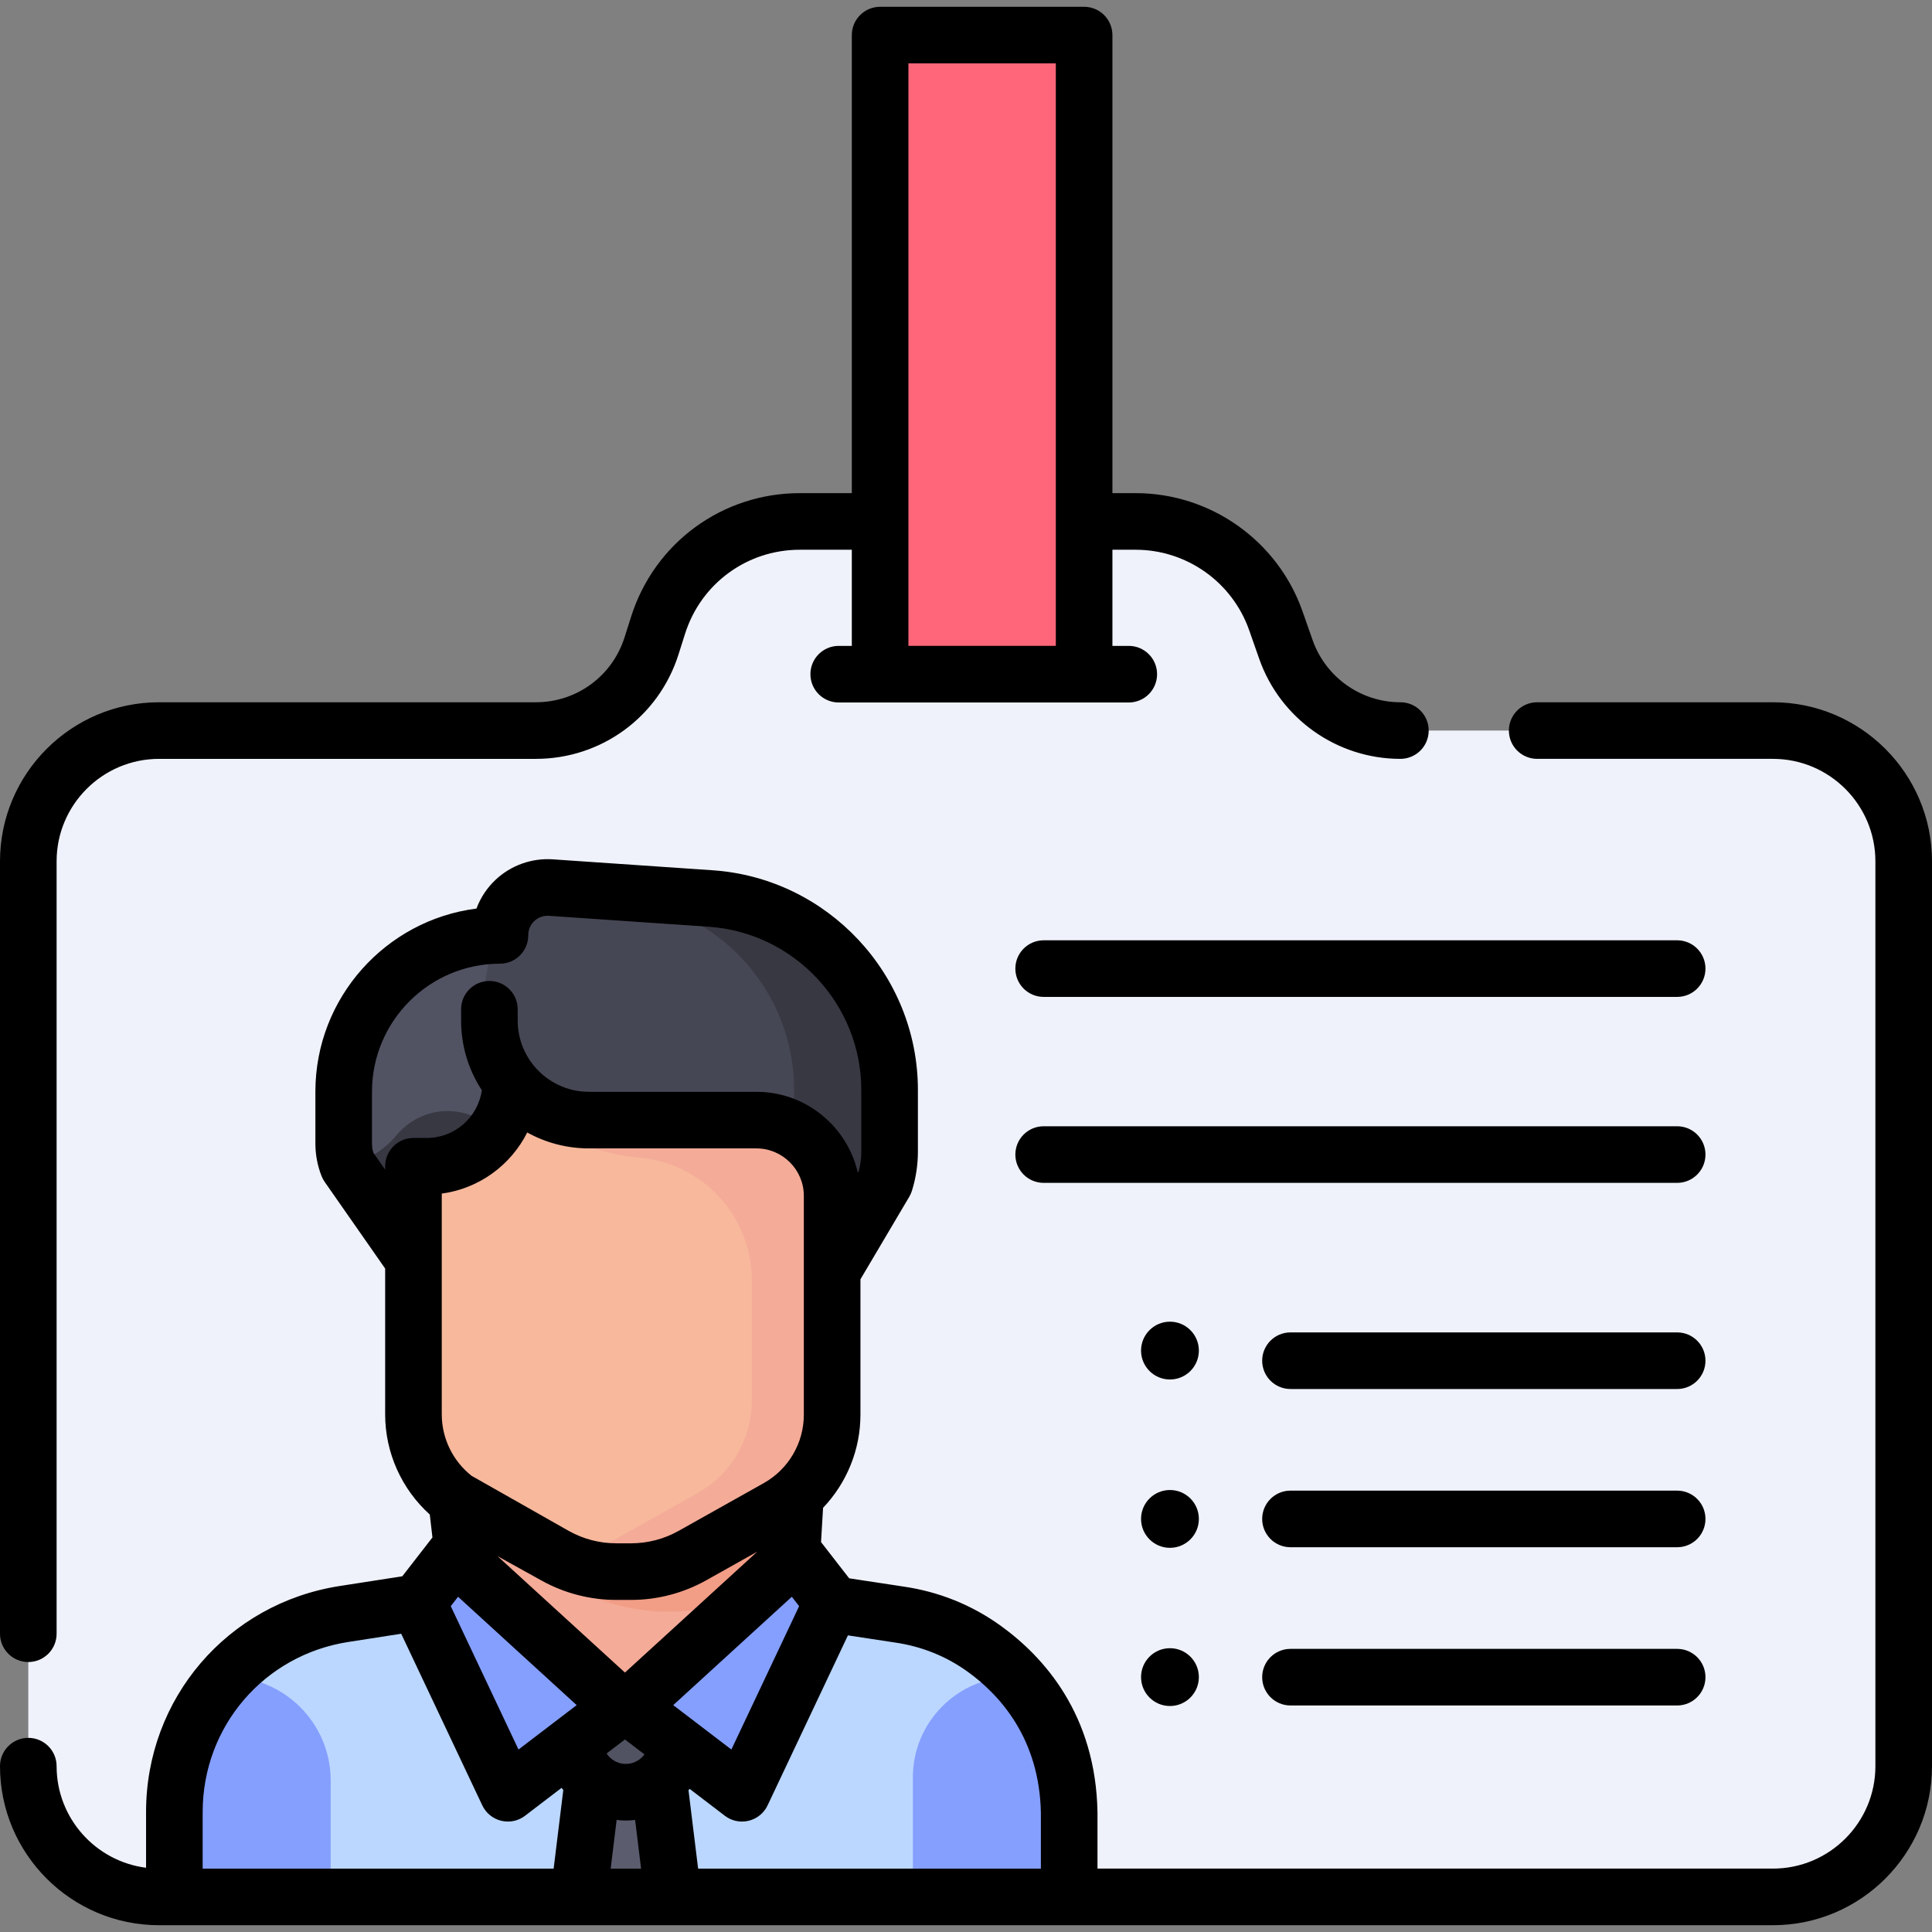 <?xml version="1.0" encoding="iso-8859-1"?>
<!-- Generator: Adobe Illustrator 19.0.0, SVG Export Plug-In . SVG Version: 6.00 Build 0)  -->
<svg version="1.1" id="Capa_1" xmlns="http://www.w3.org/2000/svg" xmlns:xlink="http://www.w3.org/1999/xlink" x="0px" y="0px"
	 viewBox="0 0 512 512" style="enable-background:new 0 0 512 512;" xml:space="preserve">
<rect x="0" y="0" width="512" height="512" fill="#808080" stroke="none"/>
<path style="fill:#EFF2FA;" d="M469.851,193.607h-98.73c-13.659,0-25.828-8.628-30.348-21.517l-2.647-7.546
	c-5.538-15.789-20.445-26.358-37.177-26.358h-88.991c-17.172,0-32.366,11.122-37.555,27.491l-1.74,5.488
	c-4.236,13.362-16.639,22.442-30.657,22.442H42.15c-19.136,0-34.649,15.513-34.649,34.649V468.05c0,19.136,15.513,34.65,34.65,34.65
	h427.701c19.136,0,34.649-15.513,34.649-34.649V228.256C504.5,209.12,488.987,193.607,469.851,193.607z"/>
<rect x="233.24" y="9.3" style="fill:#FF6679;" width="54.06" height="169.37"/>
<path style="fill:#BBD7FF;" d="M238.219,427.858l-74.802-11.364l-72.263,11.233c-25.868,4.021-44.946,26.294-44.946,52.472V502.7
	h237.137v-22.342C283.345,454.11,264.169,431.8,238.219,427.858z"/>
<polygon style="fill:#5B5D6E;" points="174.567,471.698 157.162,471.698 153.355,502.7 178.374,502.7 "/>
<path style="fill:#515262;" d="M179.462,461.364c0,7.51-6.088,13.597-13.597,13.597l0,0c-7.51,0-13.597-6.088-13.597-13.597v-8.974
	h27.195v8.974H179.462z"/>
<polygon style="fill:#F4AB98;" points="207.472,452.39 126.432,452.39 120.836,395.864 210.881,395.007 "/>
<path style="fill:#F29D86;" d="M209.772,413.668l-3.569,4.547c-8.525,5.502-16.257,7.538-21.71,8.34
	c-34.972,5.138-61.546-27.986-63.651-30.691l90.045-0.856L209.772,413.668z"/>
<path style="fill:#F7B89C;" d="M206.073,399.582l-22.582,12.668c-4.96,2.782-10.551,4.244-16.238,4.244h-3.956
	c-5.629,0-11.165-1.432-16.089-4.16l-23.057-12.778c-8.997-4.987-14.58-14.463-14.58-24.75v-93.197h110.954v93.295
	C220.526,385.137,214.999,394.574,206.073,399.582z"/>
<path style="fill:#F4AB98;" d="M201.502,281.608l-2.188-4.623l-66.899,2.719c0,0,3.535,9.518,7.498,14.957
	c3.962,5.439,17.521,10.878,28.127,11.966c0.565,0.058,1.174,0.12,1.82,0.186c16.706,1.706,29.415,15.777,29.415,32.569v31.675
	c0,10.235-5.527,19.672-14.453,24.679l-22.582,12.668c-4.463,2.504-9.438,3.933-14.533,4.196c4.797,2.553,10.149,3.894,15.589,3.894
	h3.956c5.687,0,11.278-1.461,16.238-4.243l22.582-12.668c8.926-5.007,14.453-14.444,14.453-24.679v-93.295h-19.023V281.608z"/>
<path style="fill:#515262;" d="M188.359,238.117l-42.305-2.895c-7.334-0.502-13.56,5.312-13.56,12.664l0,0
	c-22.873,0-41.414,18.542-41.414,41.414v13.725c0,2.02,0.379,4.022,1.116,5.903l6.982,17.804c1.677,4.276,5.801,7.089,10.394,7.089
	l0,0v-24.747h3.528c12.301,0,22.274-9.972,22.274-22.274l0,0l0,0c4.83,6.11,12.302,10.036,20.696,10.036h44.38
	c11.088,0,20.076,8.988,20.076,20.076v16.999l0,0c4.54-0.054,8.528-3.027,9.877-7.362l4.114-13.222
	c0.821-2.639,1.239-5.388,1.239-8.152v-16.31C235.755,262.12,215.042,239.943,188.359,238.117z"/>
<path style="fill:#464754;" d="M188.359,238.117l-42.305-2.895c-7.334-0.502-13.56,5.312-13.56,12.664l0,0
	c-5.518,10.062-6.605,25.563,2.88,38.914l0,0l0,0c4.83,6.11,12.302,10.036,20.696,10.036h44.38c11.088,0,20.076,8.988,20.076,20.076
	v16.999l0,0c4.54-0.054,8.528-3.027,9.877-7.362l4.114-13.222c0.821-2.639,1.239-5.388,1.239-8.152v-16.31
	C235.755,262.12,215.042,239.943,188.359,238.117z"/>
<g>
	<path style="fill:#373842;" d="M130.76,296.837c-1.888,0-3.974-0.508-6.074-1.295c-7.069-2.651-14.897-0.411-19.7,5.414
		c-3.158,3.83-7.571,6.587-12.61,7.642c-0.074,0.135-0.107,0.196-0.181,0.331l6.982,17.804c1.677,4.276,5.801,7.089,10.394,7.089
		l0,0v-24.747h3.528c8.69,0,16.212-4.979,19.883-12.238L130.76,296.837L130.76,296.837z"/>
	<path style="fill:#373842;" d="M188.359,238.117l-42.378-2.9c-2.328-0.159-4.542,0.323-6.48,1.288l23.548,1.611
		c26.684,1.826,47.396,24.003,47.396,50.749v10.638c6.022,3.466,10.081,9.961,10.081,17.408v16.999l0,0
		c4.54-0.054,8.528-3.027,9.877-7.362l4.114-13.222c0.821-2.639,1.239-5.388,1.239-8.152v-16.31
		C235.755,262.12,215.042,239.943,188.359,238.117z"/>
</g>
<g>
	<path style="fill:#859FFF;" d="M122.96,414.385l42.547,38.005l-27.269,20.058c-1.878,1.434-4.6,0.772-5.609-1.364l-21.922-46.396
		l7.677-9.886C119.501,413.363,121.602,413.172,122.96,414.385z"/>
	<path style="fill:#859FFF;" d="M208.227,414.415l-42.719,37.975l27.486,20.058c1.878,1.434,4.6,0.772,5.609-1.364l21.922-45.914
		l-7.694-10.288C211.73,413.407,209.602,413.192,208.227,414.415z"/>
	<path style="fill:#859FFF;" d="M60.132,444.368L60.132,444.368c-8.69,9.505-13.923,22.13-13.923,35.831V502.7h41.426v-30.829
		C87.635,456.681,75.321,444.368,60.132,444.368z"/>
	<path style="fill:#859FFF;" d="M241.919,471.036V502.7h41.426v-22.342c0-13.78-5.291-26.469-14.067-35.99h-0.691
		C253.859,444.368,241.919,456.307,241.919,471.036z"/>
</g>
<path d="M444.466,249.19H276.58c-4.143,0-7.5,3.357-7.5,7.5s3.357,7.5,7.5,7.5h167.886c4.143,0,7.5-3.357,7.5-7.5
	S448.608,249.19,444.466,249.19z"/>
<path d="M444.466,298.47H276.58c-4.143,0-7.5,3.357-7.5,7.5s3.357,7.5,7.5,7.5h167.886c4.143,0,7.5-3.357,7.5-7.5
	S448.608,298.47,444.466,298.47z"/>
<path d="M444.466,353.102H341.99c-4.143,0-7.5,3.357-7.5,7.5s3.357,7.5,7.5,7.5h102.476c4.143,0,7.5-3.357,7.5-7.5
	S448.608,353.102,444.466,353.102z"/>
<path d="M444.466,395.034H341.99c-4.143,0-7.5,3.357-7.5,7.5s3.357,7.5,7.5,7.5h102.476c4.143,0,7.5-3.357,7.5-7.5
	S448.608,395.034,444.466,395.034z"/>
<path d="M444.466,436.967H341.99c-4.143,0-7.5,3.357-7.5,7.5s3.357,7.5,7.5,7.5h102.476c4.143,0,7.5-3.357,7.5-7.5
	S448.608,436.967,444.466,436.967z"/>
<circle cx="310.05" cy="357.92" r="7.66"/>
<circle cx="310.05" cy="402.53" r="7.66"/>
<circle cx="310.05" cy="444.45" r="7.66"/>
<path d="M469.852,186.106H407.37c-4.143,0-7.5,3.357-7.5,7.5s3.357,7.5,7.5,7.5h62.481c14.97,0,27.148,12.18,27.148,27.149V468.05
	c0,14.97-12.179,27.149-27.149,27.149H290.845v-14.843c0-0.045,0-0.09-0.001-0.136c-0.467-25.82-14.16-41.071-25.566-49.319
	c-7.7-5.566-16.443-9.089-25.933-10.46l-14.306-2.173l-7.457-9.601l0.54-9.08c6.251-6.566,9.904-15.368,9.904-24.686V339.03
	l12.945-21.885c0.297-0.501,0.533-1.034,0.706-1.59c1.047-3.365,1.578-6.857,1.578-10.38v-16.311
	c0-30.567-23.888-56.146-54.384-58.231l-42.379-2.899c-5.562-0.379-11.087,1.592-15.152,5.41c-2.272,2.135-3.998,4.761-5.071,7.636
	c-24.043,3.067-42.689,23.657-42.689,48.52v13.726c0,2.969,0.55,5.876,1.634,8.641c0.216,0.549,0.495,1.071,0.833,1.555
	l16.025,22.959v38.624c0,10.248,4.4,19.855,11.825,26.56l0.707,6.086c-0.025,0.031-0.053,0.059-0.078,0.09l-7.915,10.192
	l-16.608,2.582c-29.722,4.621-51.294,29.806-51.294,59.884v14.775C25.358,493.276,15,481.854,15,468.051c0-4.143-3.357-7.5-7.5-7.5
	s-7.5,3.357-7.5,7.5C0,491.292,18.908,510.2,42.15,510.2h4.058h107.146h25.02h104.971h186.506c23.241,0,42.149-18.908,42.149-42.149
	V228.256C512,205.015,493.092,186.106,469.852,186.106z M139.721,300.119c4.851,2.685,10.423,4.218,16.348,4.218h44.381
	c6.934,0,12.575,5.642,12.575,12.576v16.999v40.99c0,7.513-4.07,14.463-10.621,18.139l-22.582,12.668
	c-3.831,2.148-8.177,3.284-12.569,3.284h-3.956c-4.346,0-8.652-1.113-12.453-3.22c0,0-25.541-14.459-25.87-14.666
	c-4.936-3.906-7.903-9.889-7.903-16.303v-40.983V316.31C126.999,314.981,135.391,308.738,139.721,300.119z M165.617,443.247
	l-33.773-30.854l11.73,6.501c6.021,3.336,12.841,5.1,19.724,5.1h3.956c6.957,0,13.841-1.799,19.907-5.202l13.537-7.594
	L165.617,443.247z M121.39,423.159l31.432,28.716l-15.411,11.769l-17.954-37.996L121.39,423.159z M160.756,464.689l4.861-3.712
	l5.178,3.954c-1.118,1.531-2.928,2.53-4.93,2.53C163.729,467.462,161.846,466.361,160.756,464.689z M178.412,451.875l31.431-28.716
	l1.934,2.489l-17.953,37.995L178.412,451.875z M98.579,303.026V289.3c0-18.7,15.214-33.914,33.915-33.914
	c1.997,0,3.911-0.796,5.318-2.212c1.408-1.416,2.193-3.335,2.182-5.332c-0.009-1.44,0.565-2.778,1.615-3.765
	c1.052-0.986,2.426-1.471,3.859-1.378l42.379,2.899c22.658,1.55,40.407,20.555,40.407,43.267v16.311c0,1.74-0.228,3.468-0.677,5.147
	l-0.255,0.43c-2.806-12.249-13.786-21.418-26.873-21.418h-44.381c-10.407,0-18.874-8.467-18.874-18.874v-2.996
	c0-4.143-3.357-7.5-7.5-7.5s-7.5,3.357-7.5,7.5v2.996c0,6.814,2.03,13.159,5.506,18.478c-1.042,7.133-7.183,12.633-14.601,12.633
	h-3.528c-4.143,0-7.5,3.357-7.5,7.5v0.899l-3.139-4.496C98.698,304.683,98.579,303.861,98.579,303.026z M53.708,480.199
	c0-22.634,16.233-41.585,38.599-45.062l14.014-2.179l21.489,45.479c0.968,2.048,2.809,3.548,5.009,4.083
	c0.586,0.143,1.181,0.213,1.772,0.213c1.629,0,3.231-0.531,4.552-1.539l9.679-7.391c0.144,0.197,0.305,0.38,0.456,0.572
	L146.72,495.2H53.708V480.199z M161.832,495.2l1.584-12.894c0.805,0.093,1.619,0.156,2.448,0.156c0.83,0,1.644-0.062,2.449-0.153
	l1.583,12.892L161.832,495.2L161.832,495.2z M185.01,495.2l-2.55-20.764c0.098-0.125,0.203-0.243,0.298-0.37l9.334,7.128
	c1.32,1.008,2.923,1.539,4.552,1.539c0.592,0,1.187-0.07,1.772-0.213c2.2-0.535,4.041-2.035,5.009-4.083l21.284-45.046l12.438,1.889
	c7.12,1.029,13.628,3.646,19.344,7.777c8.625,6.237,18.979,17.782,19.355,37.368V495.2H185.01z"/>
<path d="M7.5,440.455c4.143,0,7.5-3.357,7.5-7.5V228.256c0-14.971,12.179-27.149,27.149-27.149h99.857
	c17.365,0,32.559-11.122,37.807-27.676l1.739-5.486c4.221-13.313,16.439-22.258,30.406-22.258h13.781v25.478h-3.471
	c-4.143,0-7.5,3.357-7.5,7.5s3.357,7.5,7.5,7.5h10.971h54.063h11.835c4.143,0,7.5-3.357,7.5-7.5s-3.357-7.5-7.5-7.5h-4.335v-25.478
	h6.146c13.527,0,25.623,8.575,30.1,21.34l2.647,7.547c5.566,15.87,20.606,26.533,37.425,26.533c4.143,0,7.5-3.357,7.5-7.5
	s-3.357-7.5-7.5-7.5c-10.458,0-19.81-6.63-23.271-16.498l-2.647-7.547c-6.581-18.767-24.365-31.375-44.254-31.375h-6.146V9.3
	c0-4.143-3.357-7.5-7.5-7.5H233.24c-4.143,0-7.5,3.357-7.5,7.5v121.387h-13.781c-20.534,0-38.5,13.151-44.705,32.726l-1.739,5.486
	c-3.263,10.293-12.71,17.208-23.508,17.208H42.149C18.908,186.106,0,205.015,0,228.256v204.699C0,437.098,3.357,440.455,7.5,440.455
	z M240.74,16.8h39.063v154.364H240.74V16.8z"/>
<g>
</g>
<g>
</g>
<g>
</g>
<g>
</g>
<g>
</g>
<g>
</g>
<g>
</g>
<g>
</g>
<g>
</g>
<g>
</g>
<g>
</g>
<g>
</g>
<g>
</g>
<g>
</g>
<g>
</g>
</svg>
